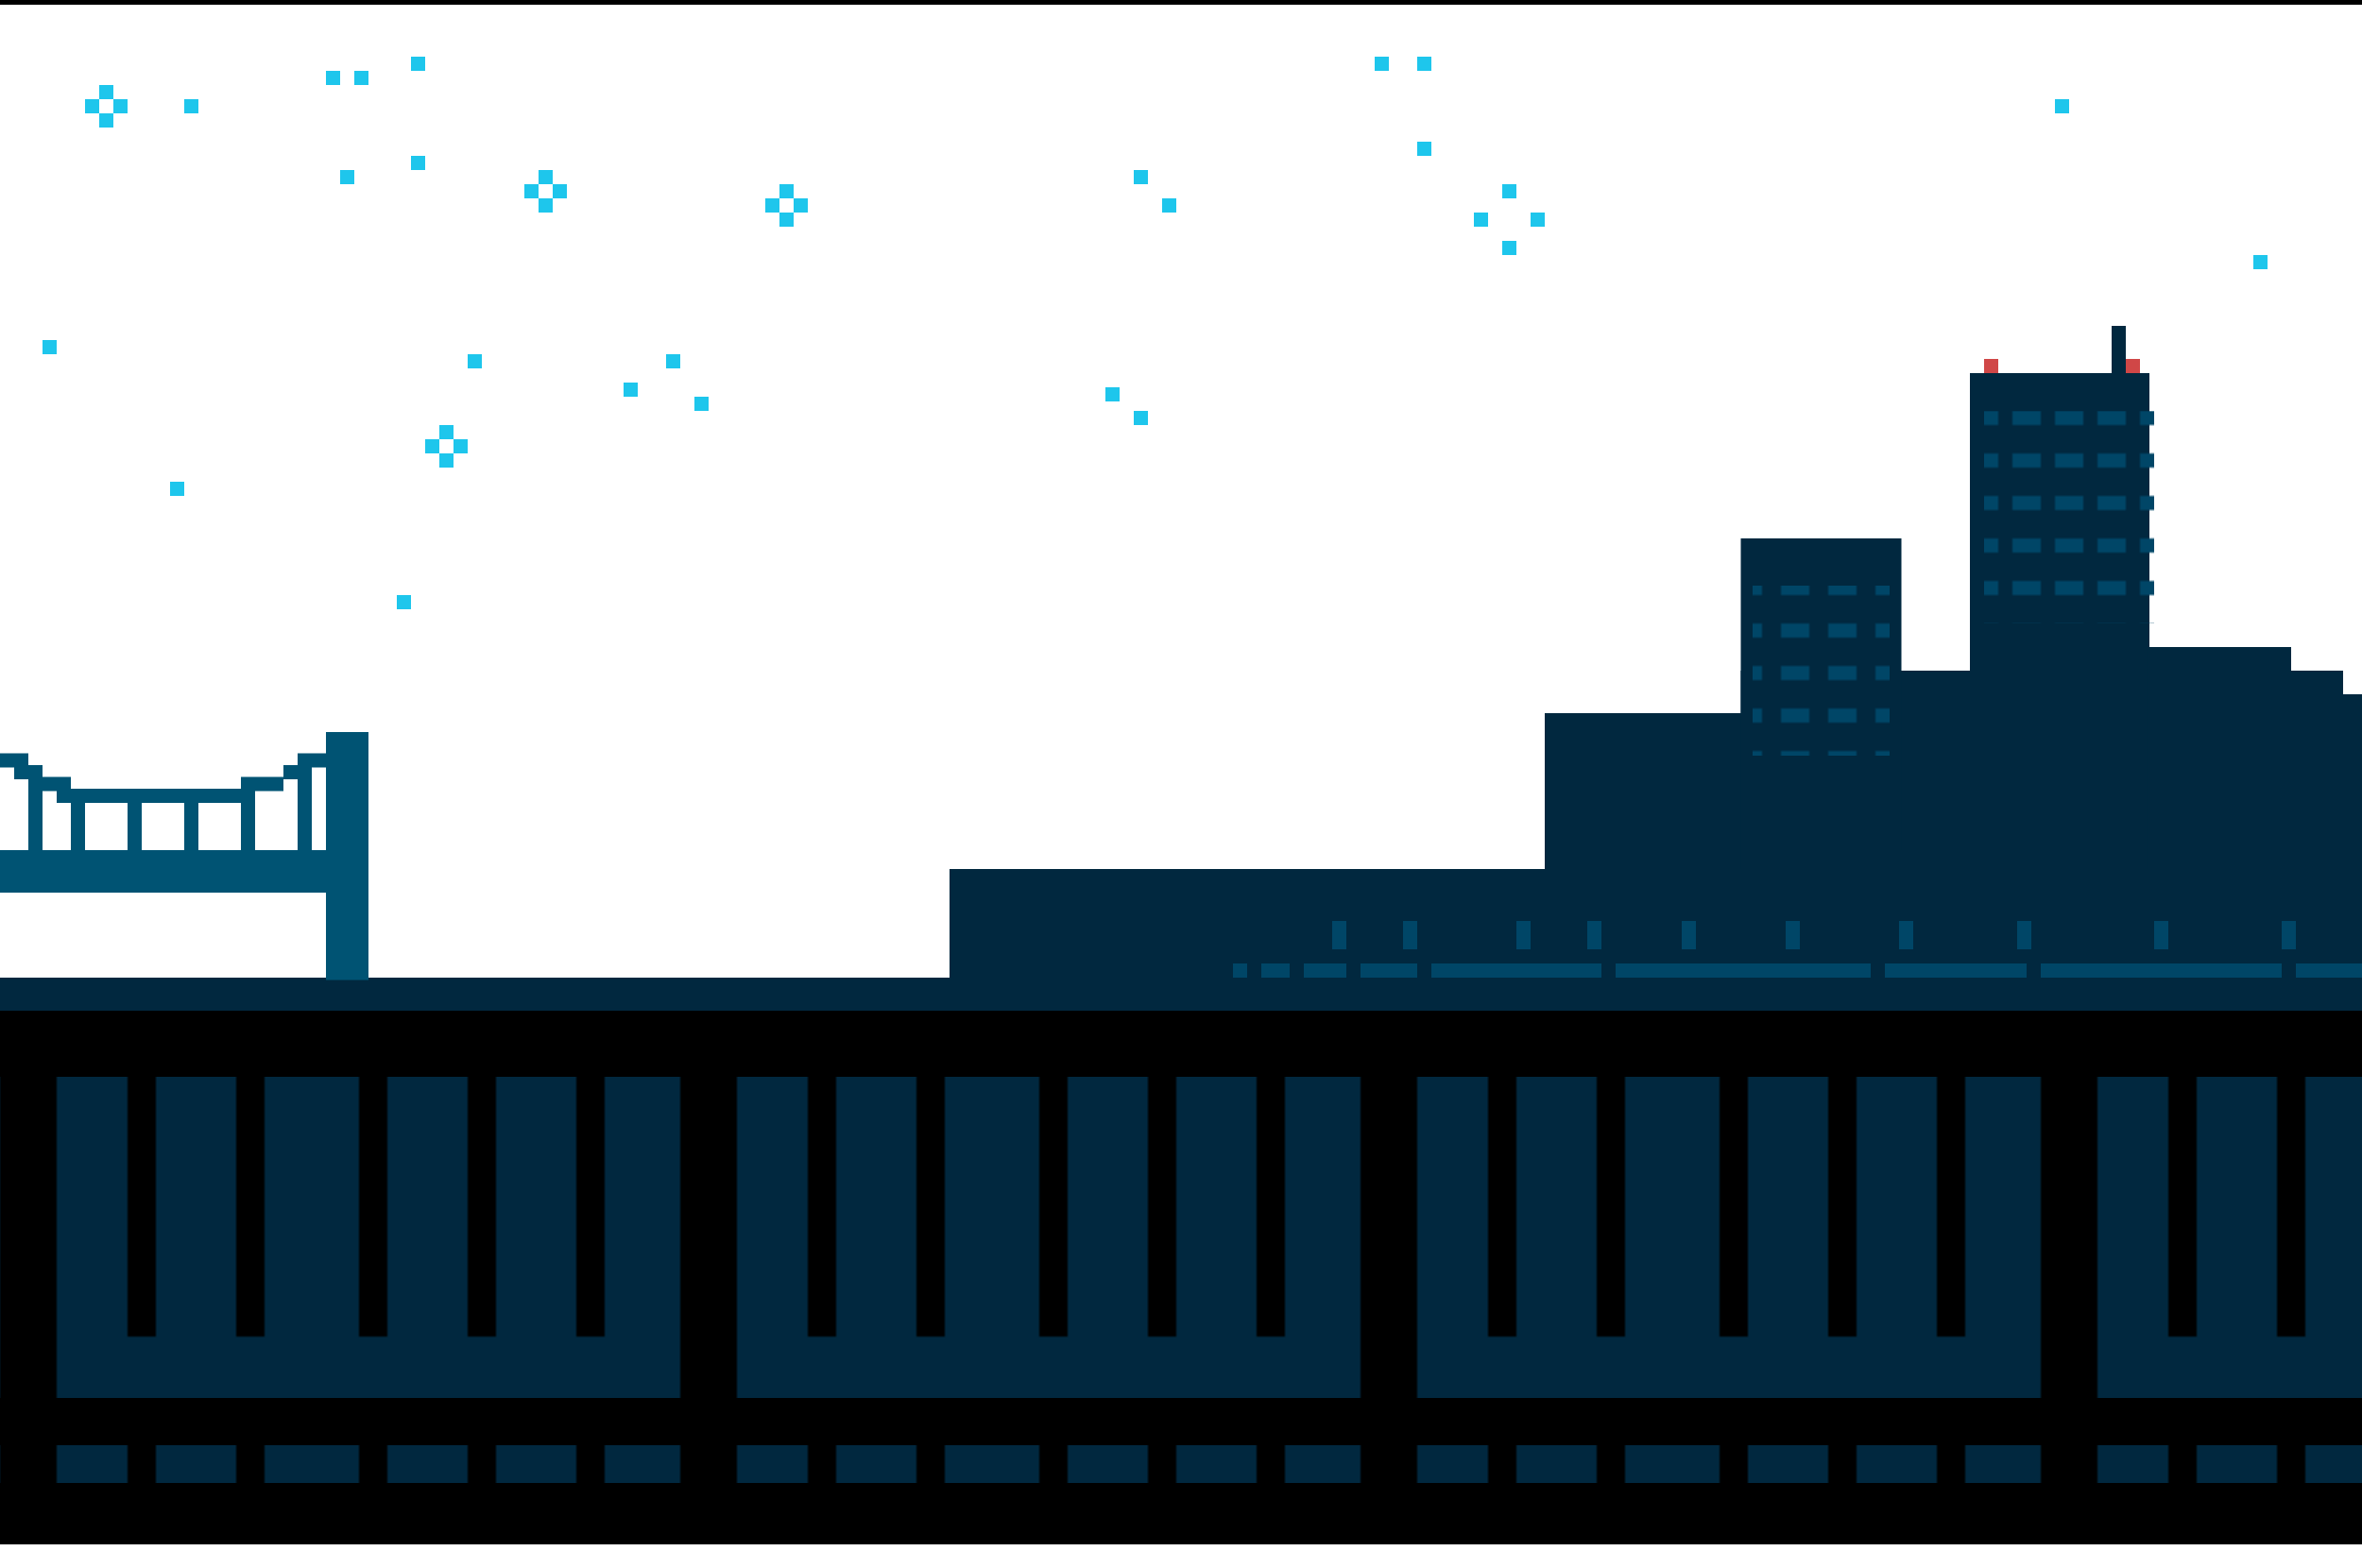 <svg width="1000" height="664" viewBox="0 0 1000 664" xmlns="http://www.w3.org/2000/svg" 
     xmlns:xlink="http://www.w3.org/1999/xlink">
    <style type="text/css">
        #a { animation: x .5s ease alternate infinite; }

        @keyframes x {
           from { fill: #000; }
             to { fill: #fff; }
        }
        svg {
            fill: #15a6c7;
        }
    </style>
    <defs>
        <rect id="star0" width="6" height="6" fill="#1ec6ec" />
        <rect id="star0b" width="6" height="6" fill="#fff" />
        <g id="star1">
            <use x="6" xlink:href="#star0" />
            <use y="6" xlink:href="#star0" />
            <use x="12" y="6" xlink:href="#star0" />
            <use x="6" y="12" xlink:href="#star0" />
            <use x="6" y="6" xlink:href="#star0b" />
        </g>
        <g id="star2">
            <use x="12" xlink:href="#star0" />
            <use y="12" xlink:href="#star0" />
            <use x="24" y="12" xlink:href="#star0" />
            <use x="12" y="24" xlink:href="#star0" />
            <path d="M12 6 L18 6 L18 12 L24 12 L24 18 L18 18 L18 24 L12 24 L12 18 L6 18 L6 12 L12 12 Z" fill="white"/>
        </g>

        <rect id="anthenaLight" width="6" height="6" fill="#d04747" />

        <rect id="window" width="12" height="6" fill="#004667" />

        <pattern id="windowPat1" x="0" y="0" width=".333" height=".25"><use xlink:href="#window" /></pattern>
        <pattern id="windowPat2" x="0" y="0" width=".25" height=".2"><use xlink:href="#window" /></pattern>
        
        <g id="sky">
            <use x="18" y="144" xlink:href="#star0" />

            <use x="36" y="36" xlink:href="#star1" />

            <use x="72" y="204" xlink:href="#star0" />
            
            <use x="78" y="42" xlink:href="#star0" />
            
            <use x="138" y="30" xlink:href="#star0" />
            <use x="144" y="72" xlink:href="#star0" />
            <use x="150" y="30" xlink:href="#star0" />
            <use x="162" y="66" xlink:href="#star0b" />
            <use x="168" y="252" xlink:href="#star0" />
            <use x="174" y="24" xlink:href="#star0" />
            <use x="174" y="66" xlink:href="#star0" />

            <use x="180" y="180" xlink:href="#star1" />

            <use x="198" y="150" xlink:href="#star0" />

            <use x="222" y="72" xlink:href="#star1" />

            <use x="264" y="162" xlink:href="#star0" />
            <use x="282" y="150" xlink:href="#star0" />
            <use x="294" y="168" xlink:href="#star0" />

            <use x="324" y="78" xlink:href="#star1" />

            <use x="468" y="164" xlink:href="#star0" />
            <use x="480" y="72" xlink:href="#star0" />
            <use x="480" y="174" xlink:href="#star0" />
            <use x="492" y="84" xlink:href="#star0" />

            <use x="582" y="24" xlink:href="#star0" />
            <use x="600" y="24" xlink:href="#star0" />
            <use x="600" y="60" xlink:href="#star0" />

            <use x="624" y="78" xlink:href="#star2" />

            <use x="696" y="24" xlink:href="#star0b" />

            <use x="870" y="42" xlink:href="#star0" />

            <use x="954" y="108" xlink:href="#star0" />
        </g>

        <g id="buildings0base">
            <rect y="144" width="84" height="114" fill="#01283f" />
            <rect x="83" y="126" width="98" height="132" fill="#01283f" />
            <rect x="83" y="70" width="68" height="132" fill="#01283f" />
            <rect x="180" width="76" height="258" fill="#01283f" />
            <path d="M255 116 L316 116 L316 126 L338 126 L338 136 L346 136 L346 258 L255 258 Z" fill="#01283f" />
        </g>
        
        <g id="buildings0">
            <use x="0" y="20" xlink:href="#buildings0base" />
            <use x="186" y="14" xlink:href="#anthenaLight" />
            <rect x="240" width="6" height="22" fill="#01283f" />
            <use x="246" y="14" xlink:href="#anthenaLight" />
            <!-- <use x="186" y="36"  xlink:href="#window" /> -->
            <rect fill="url(#windowPat1)" x="88" y="110" width="58" height="72"/>
            <rect fill="url(#windowPat2)" x="186" y="36" width="72" height="90"/>
        </g>

        <rect id="pierLight" width="6" height="12" fill="#004667" />

        <g id="pierLightsV">
            <use xlink:href="#pierLight" />
            <use x="30" xlink:href="#pierLight" />
            <use x="78" xlink:href="#pierLight" />
            <use x="108" xlink:href="#pierLight" />
            <use x="148" xlink:href="#pierLight" />
            <use x="192" xlink:href="#pierLight" />
            <use x="240" xlink:href="#pierLight" />
            <use x="290" xlink:href="#pierLight" />
            <use x="348" xlink:href="#pierLight" />
            <use x="402" xlink:href="#pierLight" />
        </g>
        <g id="pierLightsH">
            <rect width="6" height="6" fill="#004667" />
            <rect x="12" width="12" height="6" fill="#004667" />
            <rect x="30" width="18" height="6" fill="#004667" />
            <rect x="54" width="24" height="6" fill="#004667" />
            <rect x="84" width="72" height="6" fill="#004667" />
            <rect x="162" width="108" height="6" fill="#004667" />
            <rect x="276" width="60" height="6" fill="#004667" />
            <rect x="342" width="102" height="6" fill="#004667" />
            <rect x="450" width="28" height="6" fill="#004667" />
        </g>
        <g id="pier">
            <rect width="598" height="48" fill="#01283f" />
            <use x="162" y="22" xlink:href="#pierLightsV" />
            <use x="120" y="40" xlink:href="#pierLightsH" />
        </g>

        <g id="bridge">
            <!-- main bar -->
            <rect y="50" width="140" height="18" fill="#005373" /> 
            
            <!-- tiny bars -->
            <rect x="12" y="16" width="6" height="34" fill="#005373" />
            <rect x="30" y="28" width="6" height="22" fill="#005373" />
            <rect x="54" y="28" width="6" height="22" fill="#005373" />
            <rect x="78" y="28" width="6" height="22" fill="#005373" />
            <rect x="102" y="28" width="6" height="22" fill="#005373" />
            <rect x="126" y="16" width="6" height="34" fill="#005373" />

            <rect y="9" width="12" height="6" fill="#005373" />
            <rect x="6" y="14" width="12" height="6" fill="#005373" />
            <rect x="12" y="19" width="18" height="6" fill="#005373" />
            <rect x="24" y="24" width="84" height="6" fill="#005373" />
            <rect x="102" y="19" width="18" height="6" fill="#005373" />
            <rect x="120" y="14" width="12" height="6" fill="#005373" />
            <rect x="126" y="9" width="13" height="6" fill="#005373" />

            <!-- floor -->
            <rect x="138" width="18" height="105" fill="#005373" />
        </g>

        <rect id="river" width="1000" height="240" fill="#01283f" />

        <pattern id="railingPart0" x="0" y="0" width=".2" height="1">
            <rect x="0" y="0" width="24" height="180" fill="#000" /> <!-- wider bar -->
            <rect x="54" y="0" width="12" height="138" fill="#000" />
            <rect x="100" y="0" width="12" height="138" fill="#000" />
            <rect x="152" y="0" width="12" height="138" fill="#000" />
            <rect x="198" y="0" width="12" height="138" fill="#000" />
            <rect x="244" y="0" width="12" height="138" fill="#000" />
        </pattern>

        <g id="railingPart">    
            <rect x="0" y="0" width="20" height="180" fill="#000" />
            <rect x="60" y="0" width="10" height="152" fill="#000" />
            <rect x="100" y="0" width="10" height="152" fill="#000" />
            <rect x="140" y="0" width="10" height="152" fill="#000" />
            <rect x="180" y="0" width="10" height="152" fill="#000" />
            <rect x="220" y="0" width="10" height="152" fill="#000" />
        </g>
        
        <g id="railing">
            <!-- top bar -->
            <rect x="0" y="0" width="1000" height="28" fill="#000" />
            
            <!-- vertical bars -->
            <rect fill="url(#railingPart0)" stroke="black" x="-208" y="26" width="1440" height="180"/>

            <!-- bottom bar -->
            <rect x="0" y="164" width="1000" height="20" fill="#000" />

            <!-- floor -->
            <rect x="0" y="200" width="1000" height="26" fill="#000" />
        </g>

        <g id="lamppost">
            <path d="M100 0 L140 0 L140 4 L145 4 L145 12 L100 12 L100 18 L80 18 L80 22 L74 22 L74 26 L70 26 L70 512 L60 512 L60 26 L62 26 L62 22 L64 22 L64 18 L66 18 L66 16 L70 16 L70 12 L80 12 L80 8 L90 8 L90 4 L100 4 Z" fill="#000324" /> <!-- fill="#000324"-->
            <path id="a" d="M110 16 L140 16 L140 26 L136 26 L136 30 L110 30 Z" fill="#000" />
        </g>
    </defs>
    <rect x="0" y="0" width="1000" height="2" fill="#000" />
    <use xlink:href="#sky" />


    <use x="654" y="138" xlink:href="#buildings0" />

    <use x="0" y="414" xlink:href="#river" />
    <use x="402" y="368" xlink:href="#pier" />

    <use x="0" y="310" xlink:href="#bridge" />
    

    <use x="0" y="428" xlink:href="#railing" />

    <!-- <use x="-20" y="116" xlink:href="#lamppost" /> -->

</svg>
